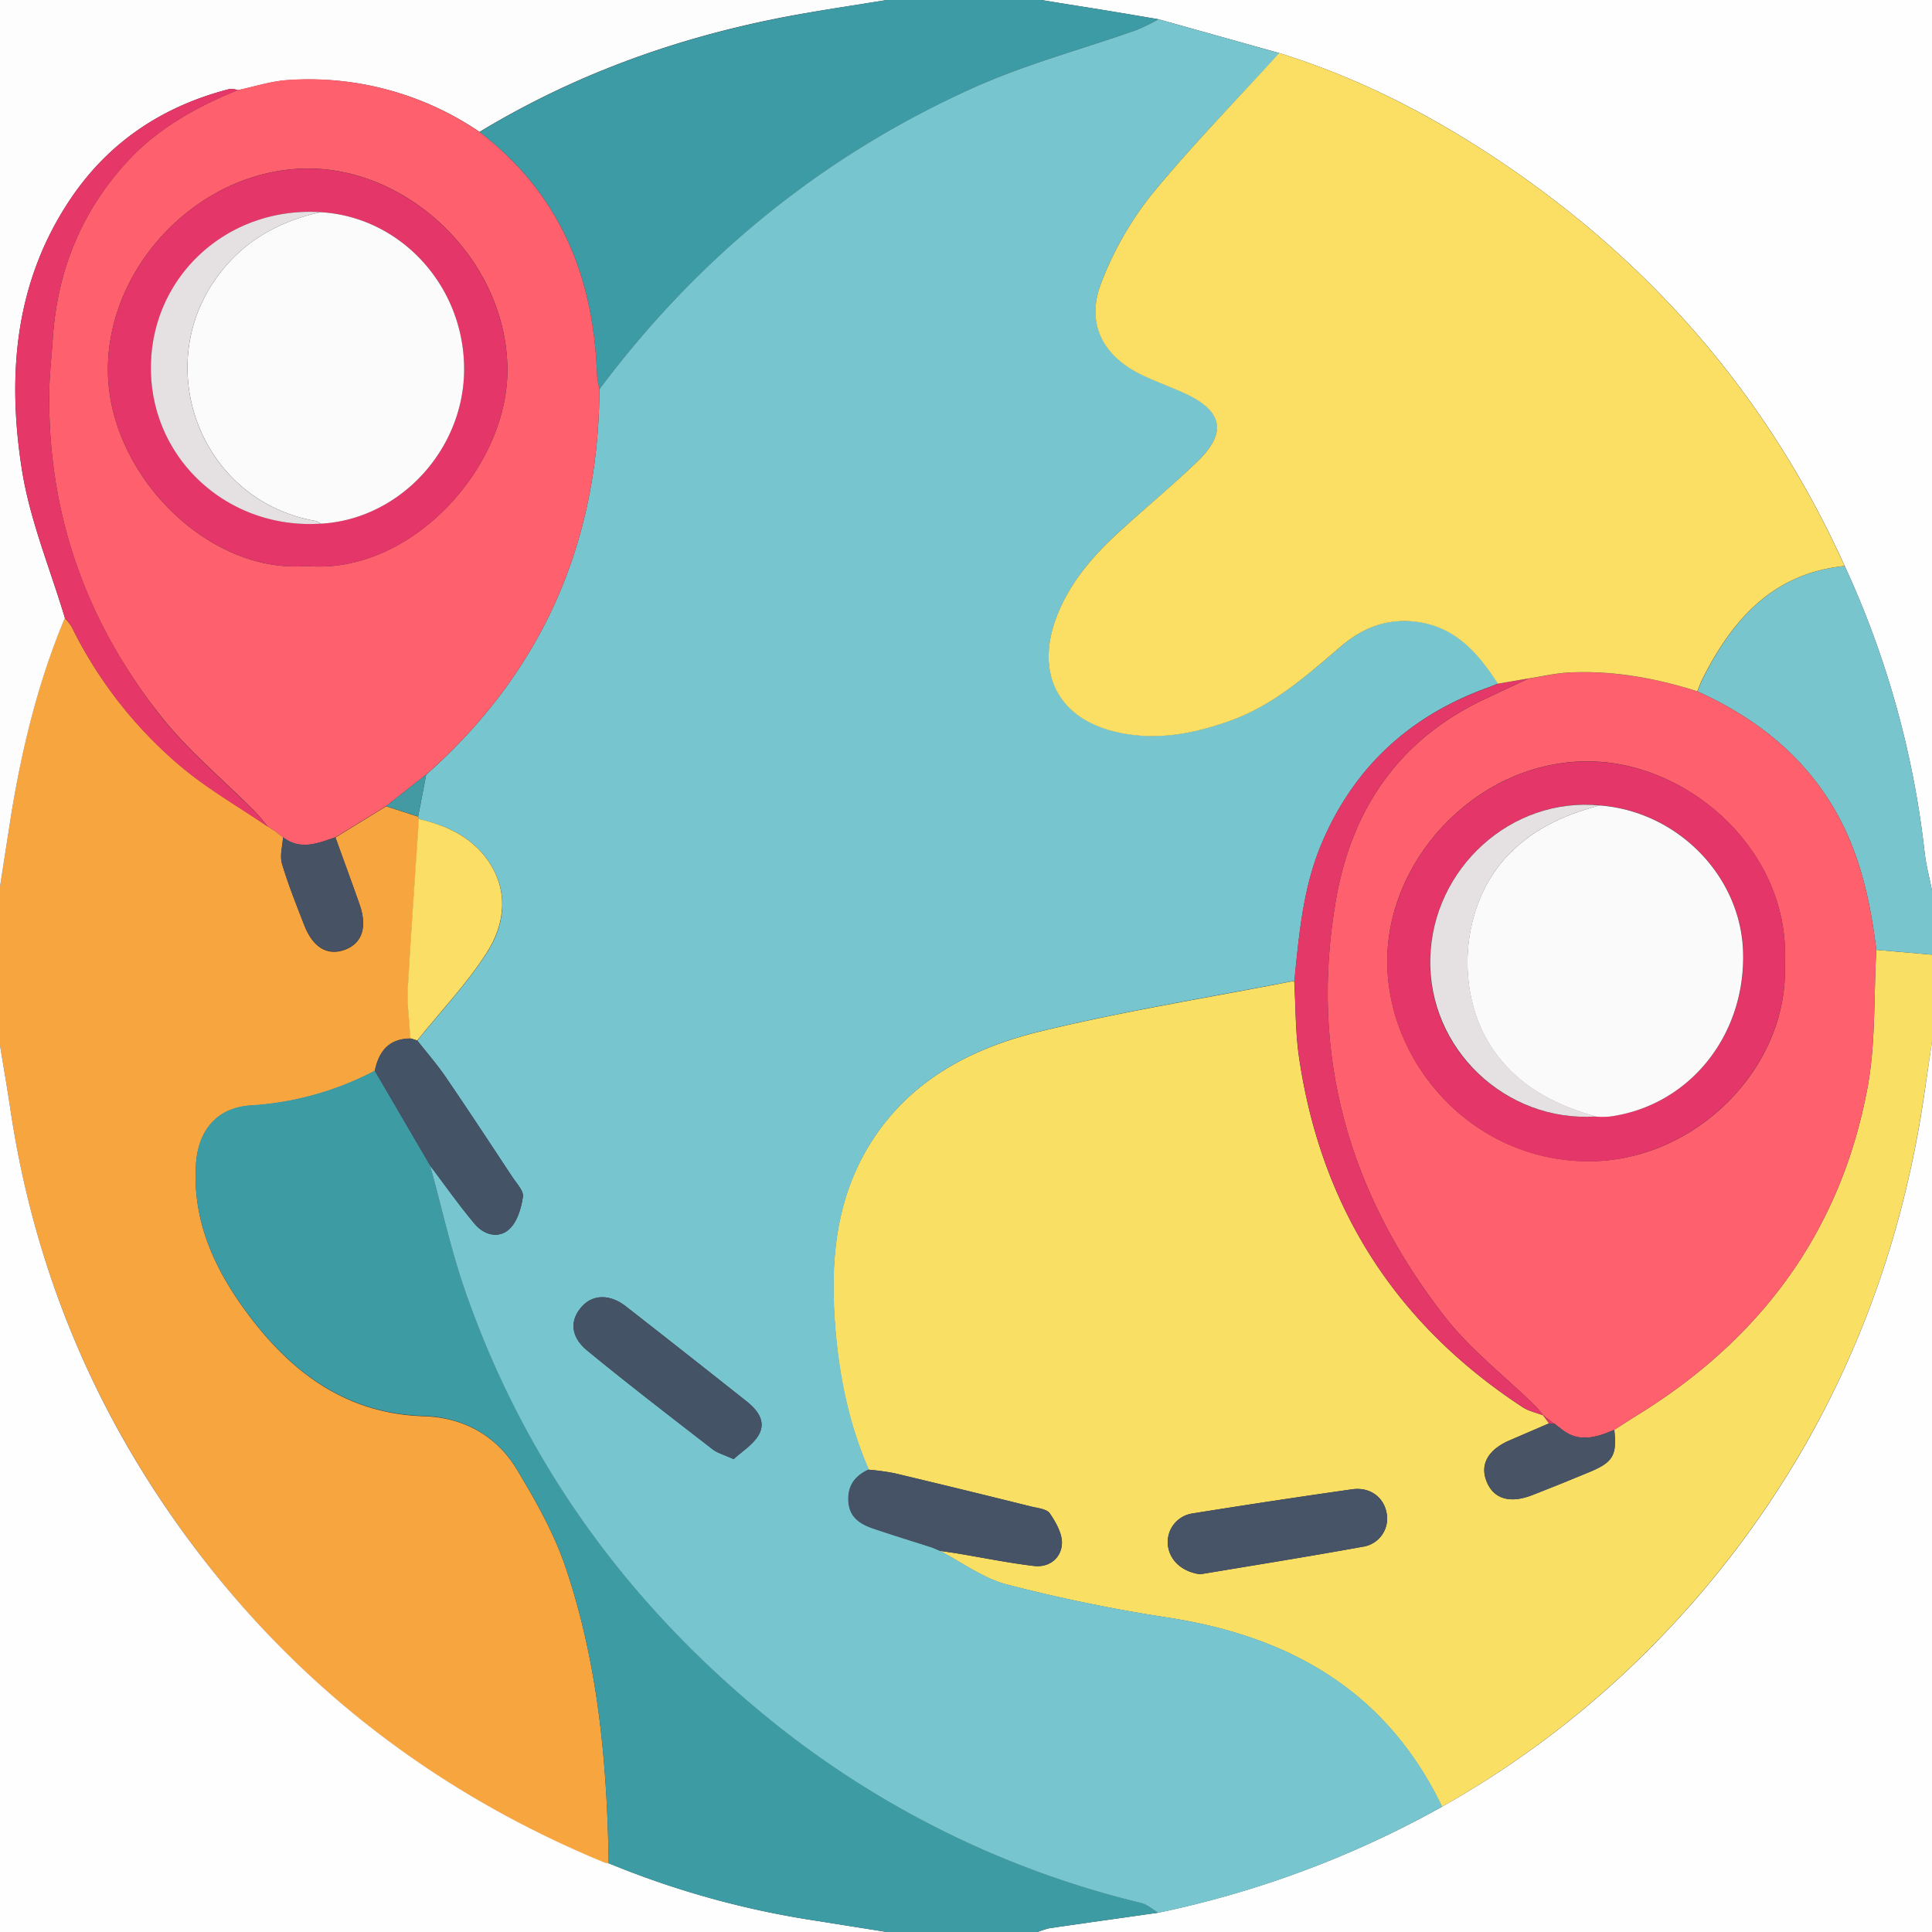 <svg xmlns="http://www.w3.org/2000/svg" viewBox="0 0 512 512"><rect x="0" y="0" width="512" height="512" fill="#333333" stroke="none"/><defs><style>.cls-1{fill:#fadf65;}.cls-2{fill:#f7a53f;}.cls-3{fill:#fefefe;}.cls-4{fill:#3d9ba4;}.cls-5{fill:#fefdfd;}.cls-6{fill:#3d9ba5;}.cls-7{fill:#78c5ce;}.cls-8{fill:#77c5ce;}.cls-9{fill:#fe616d;}.cls-10{fill:#e43868;}.cls-11{fill:#475366;}.cls-12{fill:#465366;}.cls-13{fill:#485366;}.cls-14{fill:#e53869;}.cls-15{fill:#fade65;}.cls-16{fill:#455367;}.cls-17{fill:#475265;}.cls-18{fill:#449aa3;}.cls-19{fill:#fbdf65;}.cls-20{fill:#e43668;}.cls-21{fill:#fbfafa;}.cls-22{fill:#e5e1e2;}.cls-23{fill:#fbfbfb;}</style></defs><g id="Layer_2" data-name="Layer 2"><g id="Layer_1-2" data-name="Layer 1"><path class="cls-1" d="M512,253v23l-2.16,14.55c-4.77,32.24-14.74,62.7-30.77,91.15a258.13,258.13,0,0,1-44,57.27,252.12,252.12,0,0,1-52.94,39.83c-14.66-30.49-40.12-45.09-72.53-50.09a429.31,429.31,0,0,1-42.82-8.8c-6.29-1.64-11.9-5.88-17.82-8.94,1.63.25,3.26.46,4.88.73,6.71,1.12,13.39,2.48,20.13,3.29,4,.49,7.18-2,7.45-5.78.19-2.66-1.57-5.74-3.19-8.14-.82-1.2-3.25-1.41-5-1.84q-18.08-4.49-36.2-8.82a65,65,0,0,0-6.84-.93c-5.39-12.34-8-25.38-8.94-38.67-1.24-16.66.19-33,9.3-47.66,10.44-16.83,26.84-25.36,45.06-29.79,22.23-5.41,44.9-9,67.37-13.41.4,6.79.29,13.67,1.29,20.38q8.82,59.57,59.32,92.64c1.57,1,3.56,1.42,5.36,2.11l0,0,1.56,2.13L400,381.73c-5.63,2.44-7.83,6.32-6.09,10.77,1.83,4.71,6.14,6.06,12.17,3.71q7.67-3,15.26-6.16c6.13-2.55,7.18-4.44,6.44-11.12,2.1-1.34,4.17-2.7,6.28-4,32.69-20.18,53.78-48.73,60.84-86.64,2.22-11.93,1.64-24.37,2.34-36.57ZM318.07,417.2c14.39-2.41,28.79-4.7,43.14-7.31a7.53,7.53,0,0,0,6.28-8.79c-.71-4.29-4.4-7.1-9.16-6.42q-21.16,3-42.29,6.4a7.67,7.67,0,0,0-6.52,8.58C310.11,413.8,313.53,416.59,318.07,417.2Z"/><path class="cls-2" d="M0,277V235c1-6.43,2-12.86,3-19.28,2.89-17.82,7.16-35.26,14.16-51.95A16.41,16.41,0,0,1,19,166.13a114.48,114.48,0,0,0,28.89,36.92c7.13,6,15.37,10.72,23.12,16l0,0,2,1.27,2,1.57c-.13,2.33-.9,4.85-.27,7,1.64,5.55,3.82,10.95,5.92,16.36,2.34,6,6.29,8.23,11,6.35,4.36-1.76,5.71-6,3.65-11.87s-4.27-11.86-6.4-17.78l13.44-8.26,8.49,2.74a2,2,0,0,0,.24.68c-1,14.95-2.13,29.89-2.93,44.85-.24,4.4.43,8.86.68,13.29-5.73,0-8.42,3.39-9.49,8.56a81.08,81.08,0,0,1-32.78,9.19c-8.87.53-13.95,6.38-14.59,15.31-1.09,15.15,4.89,28,13.53,39.67,11.61,15.66,26.15,26.69,46.82,27.34,10.44.32,19.17,5.07,24.59,14,5,8.28,9.94,17,13,26.1,8.58,25.37,11,51.81,11.41,78.47a3.85,3.85,0,0,1-1-.13C118.39,476.39,83,450.3,55,414.59S9.43,338.79,2.74,293.92C1.9,288.27.92,282.64,0,277Z"/><path class="cls-3" d="M276,0H512V236c-.66-3.34-1.56-6.66-1.94-10a246.58,246.58,0,0,0-21.19-76c-20.2-44.72-51.08-80.36-91.76-107.55C379.06,30.38,359.86,20.52,339,14.06L307,5.1c-4.39-.74-8.78-1.5-13.18-2.22C287.86,1.9,281.93,1,276,0Z"/><path class="cls-3" d="M382.16,478.79A251.74,251.74,0,0,0,435.1,439a258.13,258.13,0,0,0,44-57.27c16-28.45,26-58.91,30.77-91.15L512,276V512H275a19.59,19.59,0,0,1,3.08-1c9.62-1.41,19.25-2.75,28.88-4.12A264.91,264.91,0,0,0,382.16,478.79Z"/><path class="cls-3" d="M0,277c.92,5.64,1.9,11.27,2.74,16.92C9.43,338.79,27,379,55,414.59s63.44,61.8,105.38,79.08a3.85,3.85,0,0,0,1,.13A237.05,237.05,0,0,0,216.18,509c6.28,1,12.55,2,18.82,3H0Z"/><path class="cls-4" d="M235,512c-6.27-1-12.54-2-18.82-3A237.05,237.05,0,0,1,161.3,493.8c-.4-26.66-2.83-53.1-11.41-78.47-3.08-9.14-8-17.82-13-26.1-5.42-8.9-14.15-13.65-24.59-14-20.67-.65-35.21-11.68-46.82-27.34-8.64-11.66-14.62-24.52-13.53-39.67.64-8.93,5.72-14.78,14.59-15.31a81.23,81.23,0,0,0,32.78-9.18q7.35,12.57,14.69,25.14c3,11,5.48,22.23,9.21,33,15.34,44.31,41.71,81.16,77.55,111.1a248.78,248.78,0,0,0,101.47,51.27c1.69.41,3.17,1.74,4.74,2.64-9.63,1.37-19.26,2.71-28.88,4.12a19.59,19.59,0,0,0-3.08,1Z"/><path class="cls-5" d="M17.19,163.77C10.19,180.46,5.92,197.9,3,215.72,2,222.14,1,228.57,0,235V0H235c-8.26,1.35-16.54,2.56-24.77,4.06-29.52,5.42-57.4,15.3-83.14,30.89A80.34,80.34,0,0,0,76.27,21.24c-4.45.29-8.82,1.74-13.22,2.66a5.66,5.66,0,0,0-2.12-.34C43.51,28,29.27,37.28,19.09,52.13,3.9,74.3,1.79,99.33,5.85,124.8,8,138.06,13.31,150.8,17.19,163.77Z"/><path class="cls-6" d="M127.09,35c25.74-15.59,53.62-25.47,83.14-30.89C218.46,2.56,226.74,1.35,235,0h41c5.93,1,11.86,1.9,17.78,2.88,4.4.72,8.79,1.48,13.18,2.22a52.58,52.58,0,0,1-5.73,2.84c-14.51,5.12-29.54,9.1-43.51,15.42-39.76,18-72.66,44.81-98.86,79.78a28.54,28.54,0,0,1-.65-3.86C157.34,73.23,148.32,51.14,127.09,35Z"/><path class="cls-7" d="M488.87,150a246.58,246.58,0,0,1,21.19,76c.38,3.37,1.28,6.69,1.94,10v17l-14.76-1.28c-1.68-13.82-4.72-27.2-12.26-39.19-8.53-13.59-20.73-22.76-35.13-29.3.44-1.07.81-2.18,1.32-3.21C459.1,164.2,469.86,151.92,488.87,150Z"/><path class="cls-8" d="M158.86,103.14c26.2-35,59.1-61.82,98.86-79.78,14-6.32,29-10.3,43.51-15.42A52.58,52.58,0,0,0,307,5.1l32.08,9C327.61,26.59,315.71,38.72,305,51.81a88,88,0,0,0-13,22.77c-4.32,10.71,0,19.56,10.44,24.62,3.73,1.81,7.66,3.21,11.44,4.93,10.22,4.64,11.46,10.38,3.49,18.13-6.8,6.6-14.16,12.61-21.12,19-7.14,6.6-13.36,13.95-16.61,23.34-5,14.33,1.2,25.69,15.87,29.25,10.41,2.52,20.42.71,30.31-2.79,11.6-4.1,20.52-12.07,29.64-19.86,5.3-4.53,11.37-7.16,18.68-6.59,11.08.87,17.4,8.05,22.86,16.54-.76.3-1.5.63-2.26.91-20.81,7.39-35.82,21-44.47,41.44-4.92,11.65-6,24-7.22,36.4-22.47,4.39-45.14,8-67.37,13.41-18.22,4.43-34.62,13-45.06,29.79-9.11,14.7-10.54,31-9.3,47.66,1,13.29,3.55,26.33,8.94,38.66-3.7,1.67-5.67,4.37-5.35,8.57s3.23,5.92,6.65,7.08c5.15,1.75,10.35,3.35,15.53,5l2,.88-.06,0c5.92,3.06,11.53,7.3,17.82,8.94a429.31,429.31,0,0,0,42.82,8.8c32.41,5,57.87,19.6,72.53,50.09A265.19,265.19,0,0,1,307,506.91c-1.57-.9-3-2.23-4.74-2.64A248.78,248.78,0,0,1,200.75,453c-35.84-29.94-62.21-66.79-77.55-111.1-3.73-10.77-6.17-22-9.21-33,3.9,5.16,7.62,10.47,11.77,15.41,2.47,2.95,6.4,4.1,9.3,1.34,2.06-1.95,3.07-5.49,3.52-8.48.24-1.55-1.64-3.5-2.73-5.15-5.86-8.87-11.7-17.76-17.69-26.54-2.32-3.38-5-6.48-7.56-9.71,6.21-7.71,13.11-15,18.42-23.25,4.83-7.55,5.94-16.34.33-24.43-4.38-6.31-11-9.37-18.31-11a2,2,0,0,1-.24-.68q1.08-5.56,2.14-11.11C143.58,178.11,158.64,144,158.86,103.14Zm35.56,283.55c2.13-2,5-3.72,6.55-6.27,2.21-3.65-.2-6.72-3.06-9q-16-12.71-32.06-25.23c-4.16-3.25-8.67-3.2-11.59,0-3.29,3.59-3.16,8,1.38,11.74,10.89,8.95,22.08,17.52,33.22,26.16C190.11,385.06,191.8,385.49,194.42,386.69Z"/><path class="cls-9" d="M449.85,183.23c14.4,6.54,26.6,15.71,35.13,29.3,7.54,12,10.58,25.37,12.26,39.19-.7,12.2-.12,24.64-2.34,36.57-7.06,37.91-28.15,66.46-60.84,86.64-2.11,1.3-4.18,2.66-6.27,4-4.62,1.94-9.23,3.5-13.83-.05l-1-.83,0,.05c-.37-.31-.75-.61-1.13-.91l0,.11-2.87-2.24,0,0c-.74-.88-1.41-1.83-2.22-2.62-7.95-7.74-16.93-14.65-23.7-23.3-25.57-32.7-36.24-69.73-28.94-111,4.24-24,16.83-42.27,39.37-52.88l11.6-5.44c3.73-.56,7.44-1.46,11.17-1.61C427.75,177.72,438.92,179.76,449.85,183.23ZM473,255.35c1.54-29.07-24.33-52.55-50.47-53.55-29.51-1.13-54.38,24.52-54.88,52s22.22,53.75,53.09,53.94C449,308,474.19,283.11,473,255.35Z"/><path class="cls-10" d="M405.08,179.79l-11.6,5.44c-22.54,10.61-35.13,28.88-39.37,52.88-7.3,41.32,3.37,78.35,28.94,111.05,6.77,8.65,15.75,15.56,23.7,23.3.81.79,1.48,1.74,2.22,2.62-1.8-.69-3.79-1.08-5.36-2.11q-50.49-33-59.32-92.64c-1-6.71-.89-13.59-1.29-20.38,1.25-12.36,2.3-24.75,7.22-36.4,8.65-20.46,23.66-34.05,44.47-41.44.76-.28,1.5-.61,2.26-.92Z"/><path class="cls-11" d="M318.07,417.2c-4.54-.61-8-3.4-8.55-7.54a7.67,7.67,0,0,1,6.52-8.58q21.12-3.37,42.29-6.4c4.76-.68,8.45,2.13,9.16,6.42a7.53,7.53,0,0,1-6.28,8.79C346.86,412.5,332.46,414.79,318.07,417.2Z"/><path class="cls-12" d="M247,410.13c-5.18-1.66-10.38-3.26-15.53-5-3.42-1.16-6.33-2.9-6.65-7.08s1.65-6.9,5.35-8.57a67.76,67.76,0,0,1,6.84.94q18.12,4.3,36.2,8.82c1.76.43,4.19.64,5,1.84,1.62,2.4,3.38,5.48,3.19,8.14C281.18,413,278,415.48,274,415c-6.74-.81-13.42-2.17-20.13-3.29-1.62-.27-3.25-.48-4.88-.73l.06,0Z"/><path class="cls-13" d="M414,378.88c4.6,3.55,9.21,2,13.83.05.73,6.68-.32,8.57-6.45,11.12q-7.59,3.17-15.26,6.16c-6,2.35-10.34,1-12.17-3.71-1.74-4.45.46-8.33,6.09-10.77l10.49-4.54,1.31.11,0-.12,1.13.92,0-.05Z"/><path class="cls-10" d="M411.8,377.3l-1.31-.11-1.56-2.13Z"/><path class="cls-9" d="M158.86,103.14c-.22,40.82-15.28,75-45.92,102.11l-10.63,8.38-13.44,8.26c-4.63,1.59-9.26,3.54-13.87,0l-2-1.57-2-1.27,0,0c-1.15-1.33-2.22-2.73-3.45-4-8.37-8.44-17.7-16.12-25-25.4C23,165,12.84,136.66,13.05,104.93c0-5.12.6-10.24.95-15.36,1.2-17.83,7.57-33.52,19.7-46.72,8.11-8.84,18.35-14.51,29.35-19,4.4-.92,8.77-2.37,13.22-2.66A80.34,80.34,0,0,1,127.09,35c21.23,16.19,30.25,38.28,31.12,64.33A28.54,28.54,0,0,0,158.86,103.14ZM81.32,150c27.26,2.43,53.16-25.75,53.15-51.9,0-28.36-25.26-53.27-52.53-53.44C53.63,44.51,29,69.59,28.6,97.25,28.17,125.1,54.84,152.23,81.32,150Z"/><path class="cls-14" d="M63.05,23.9c-11,4.44-21.24,10.11-29.35,19C21.57,56.05,15.2,71.74,14,89.57c-.35,5.12-.92,10.24-.95,15.36-.21,31.73,10,60,29.47,84.77,7.31,9.28,16.64,17,25,25.4,1.23,1.24,2.3,2.64,3.45,4-7.75-5.3-16-10-23.12-16A114.48,114.48,0,0,1,19,166.13a16.41,16.41,0,0,0-1.78-2.36c-3.88-13-9.23-25.71-11.34-39C1.79,99.33,3.9,74.3,19.09,52.13,29.27,37.28,43.51,28,60.93,23.56A5.66,5.66,0,0,1,63.05,23.9Z"/><path class="cls-15" d="M111,217.05c7.32,1.67,13.93,4.73,18.31,11,5.61,8.09,4.5,16.88-.33,24.43-5.31,8.29-12.21,15.54-18.42,23.25l-1.81-.58c-.25-4.43-.92-8.89-.68-13.29C108.91,246.94,110,232,111,217.05Z"/><path class="cls-16" d="M108.79,275.19l1.81.58c2.53,3.23,5.24,6.33,7.56,9.71,6,8.78,11.83,17.67,17.69,26.54,1.09,1.65,3,3.6,2.73,5.15-.45,3-1.46,6.53-3.52,8.48-2.9,2.76-6.83,1.61-9.3-1.34-4.15-4.94-7.87-10.25-11.77-15.41q-7.33-12.57-14.69-25.14C100.37,278.58,103.06,275.19,108.79,275.19Z"/><path class="cls-17" d="M75,221.86c4.61,3.57,9.24,1.62,13.87,0,2.13,5.92,4.32,11.83,6.4,17.78s.71,10.11-3.65,11.87c-4.68,1.88-8.63-.34-11-6.35-2.1-5.41-4.28-10.81-5.92-16.36C74.1,226.71,74.87,224.19,75,221.86Z"/><path class="cls-18" d="M102.31,213.63l10.63-8.38q-1.06,5.56-2.14,11.12Z"/><path class="cls-14" d="M70.94,219l2,1.27Z"/><path class="cls-19" d="M405.08,179.79l-8.13,1.4c-5.46-8.48-11.78-15.66-22.86-16.53-7.31-.57-13.38,2.06-18.68,6.59-9.12,7.79-18,15.76-29.64,19.86-9.89,3.5-19.9,5.31-30.31,2.79-14.67-3.56-20.83-14.92-15.87-29.25,3.25-9.39,9.47-16.74,16.61-23.34,7-6.44,14.32-12.45,21.12-19,8-7.75,6.73-13.49-3.49-18.13-3.78-1.72-7.71-3.12-11.44-4.93C291.93,94.14,287.63,85.29,292,74.58a88,88,0,0,1,13-22.77C315.71,38.72,327.61,26.59,339,14.06c20.82,6.46,40,16.32,58.07,28.38,40.68,27.19,71.56,62.83,91.76,107.55-19,1.93-29.77,14.21-37.7,30-.51,1-.88,2.14-1.32,3.21-10.93-3.47-22.1-5.51-33.6-5C412.52,178.33,408.81,179.23,405.08,179.79Z"/><path class="cls-16" d="M194.42,386.69c-2.62-1.2-4.31-1.63-5.56-2.6-11.14-8.64-22.33-17.21-33.22-26.16-4.54-3.72-4.67-8.15-1.38-11.74,2.92-3.2,7.43-3.25,11.59,0q16.07,12.57,32.06,25.23c2.86,2.28,5.27,5.35,3.06,9C199.42,383,196.55,384.72,194.42,386.69Z"/><path class="cls-1" d="M247,410.13l2,.88Z"/><path class="cls-20" d="M473,255.35c1.17,27.76-24.07,52.6-52.26,52.43-30.87-.19-53.59-26.52-53.09-53.94s25.37-53.17,54.88-52C448.69,202.8,474.56,226.28,473,255.35Zm-50,40.53a25.29,25.29,0,0,0,3.48,0c21-2.75,36.1-21.25,35.51-43.47-.53-20.18-17.37-37.43-38-39C400.58,211.13,379.64,230,379,254S398.93,297.46,423,295.88Z"/><path class="cls-10" d="M413,378.1l-1.13-.92Z"/><path class="cls-10" d="M414,378.88l-1-.83Z"/><path class="cls-20" d="M81.32,150C54.84,152.23,28.17,125.1,28.6,97.25c.42-27.66,25-52.74,53.34-52.57,27.27.17,52.51,25.08,52.53,53.44C134.48,124.27,108.58,152.45,81.32,150ZM85,56.23c-24.48-1.59-44.77,16.93-45,41s20.26,43.11,45,41.53c20.82-1.12,37.92-19.46,38-40.78C123.1,75.94,106.32,57.5,85,56.23Z"/><path class="cls-21" d="M423.94,213.45c20.67,1.56,37.51,18.81,38,39,.59,22.22-14.51,40.72-35.51,43.47a25.29,25.29,0,0,1-3.48,0c-10.51-3-19.77-7.54-26.59-16.79-11.06-15-9.67-38.81,3.11-52.3C406.35,219.56,414.7,215.88,423.94,213.45Z"/><path class="cls-22" d="M423.94,213.45c-9.24,2.43-17.59,6.11-24.43,13.34-12.78,13.49-14.17,37.29-3.11,52.3,6.82,9.25,16.08,13.81,26.59,16.79-24.06,1.58-44.55-18-43.95-41.91S400.58,211.13,423.94,213.45Z"/><path class="cls-23" d="M85,56.23C106.32,57.5,123.1,75.94,123,98c-.1,21.32-17.2,39.66-38,40.78a4.8,4.8,0,0,0-1.28-.71c-29.93-5.18-43.06-39.22-27.33-63C63.18,64.76,73,58.83,85,56.23Z"/><path class="cls-22" d="M85,56.23c-12,2.6-21.81,8.53-28.62,18.84-15.73,23.8-2.6,57.84,27.33,63a4.8,4.8,0,0,1,1.28.71c-24.71,1.58-45.17-17.31-45-41.53S60.51,54.64,85,56.23Z"/></g></g></svg>